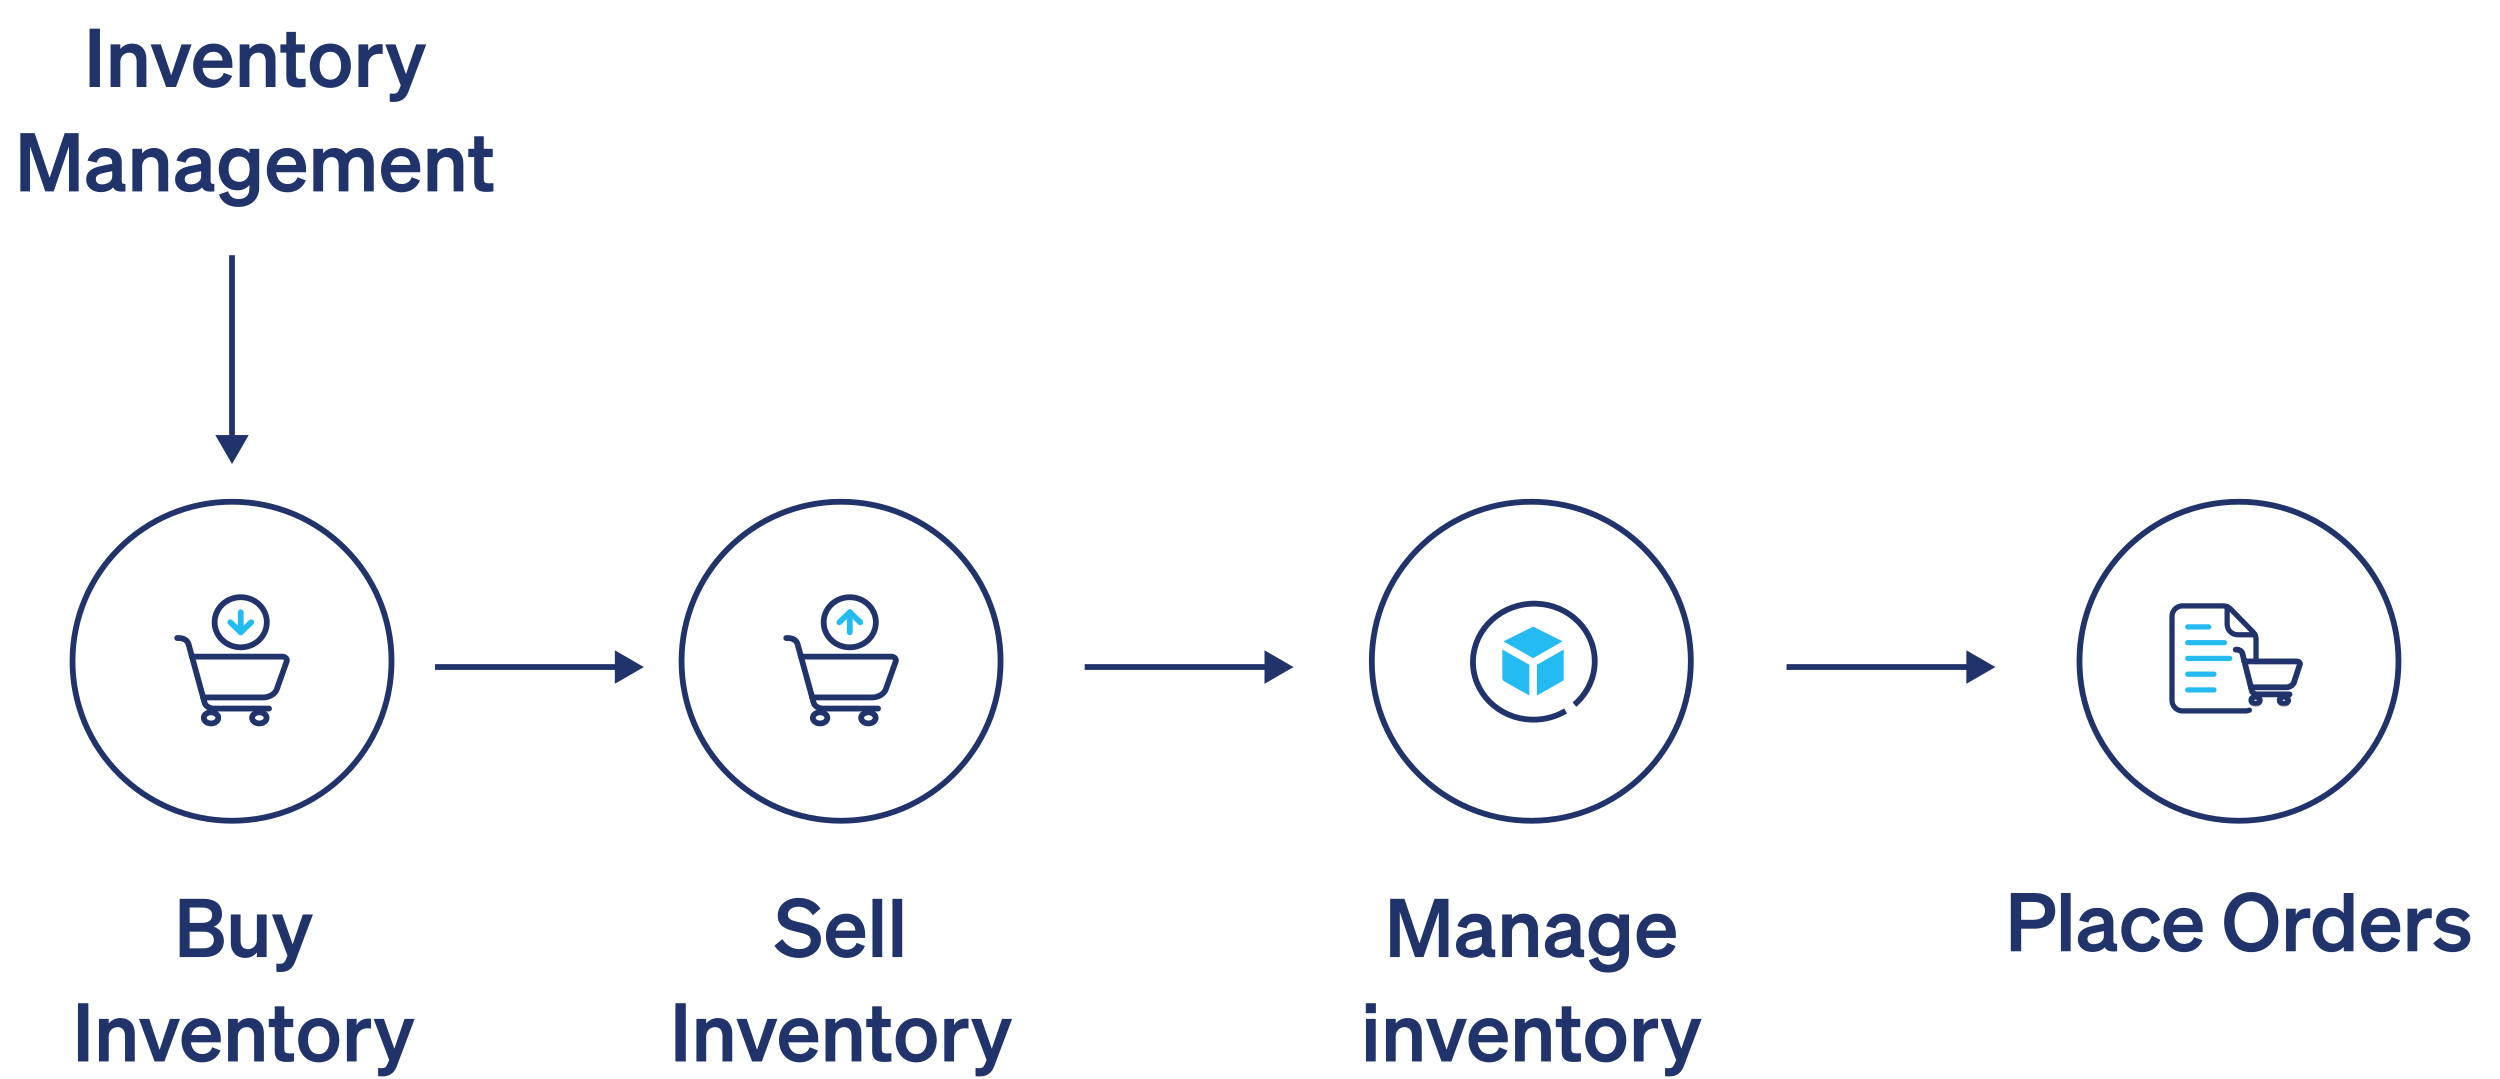 <svg width="431" height="186" viewBox="0 0 431 186" fill="none" xmlns="http://www.w3.org/2000/svg">
<path d="M17.233 4.948V15H15.441V4.948H17.233ZM19.063 15V7.65H20.743V8.434C21.163 7.944 21.821 7.51 22.773 7.51C24.313 7.51 25.237 8.574 25.237 10.156V15H23.557V10.646C23.557 9.736 23.193 9.078 22.269 9.078C21.513 9.078 20.743 9.638 20.743 10.688V15H19.063ZM30.343 15H28.649L25.961 7.65H27.725L29.517 12.984L31.295 7.65H33.031L30.343 15ZM36.868 15.154C34.768 15.154 33.298 13.6 33.298 11.332C33.298 9.176 34.754 7.51 36.798 7.51C38.926 7.51 40.06 9.12 40.06 11.136V11.696H34.908C35.034 12.956 35.79 13.726 36.868 13.726C37.694 13.726 38.352 13.306 38.576 12.55L40.018 13.096C39.5 14.384 38.338 15.154 36.868 15.154ZM36.784 8.924C35.916 8.924 35.244 9.442 34.992 10.436H38.366C38.352 9.624 37.848 8.924 36.784 8.924ZM41.321 15V7.65H43.001V8.434C43.42 7.944 44.078 7.51 45.031 7.51C46.571 7.51 47.495 8.574 47.495 10.156V15H45.815V10.646C45.815 9.736 45.45 9.078 44.526 9.078C43.77 9.078 43.001 9.638 43.001 10.688V15H41.321ZM49.363 13.152V9.078H48.341V7.65H49.363V5.494H51.015V7.65H52.555V9.078H51.015V12.886C51.015 13.544 51.393 13.614 51.995 13.614C52.275 13.614 52.429 13.6 52.681 13.572V14.986C52.373 15.042 51.953 15.084 51.519 15.084C50.119 15.084 49.363 14.65 49.363 13.152ZM60.493 11.332C60.493 13.614 59.023 15.154 56.951 15.154C54.879 15.154 53.409 13.614 53.409 11.332C53.409 9.05 54.879 7.51 56.951 7.51C59.023 7.51 60.493 9.05 60.493 11.332ZM55.103 11.332C55.103 12.83 55.817 13.74 56.951 13.74C58.085 13.74 58.799 12.83 58.799 11.332C58.799 9.834 58.085 8.924 56.951 8.924C55.817 8.924 55.103 9.834 55.103 11.332ZM65.973 7.636V9.316C65.763 9.288 65.595 9.274 65.357 9.274C64.293 9.274 63.481 9.96 63.481 11.136V15H61.801V7.65H63.481V8.742C63.803 8.056 64.559 7.608 65.497 7.608C65.693 7.608 65.847 7.622 65.973 7.636ZM70.462 15.686C70.042 16.806 69.398 17.576 67.872 17.576C67.522 17.576 67.424 17.562 67.186 17.534V16.12C67.41 16.148 67.536 16.162 67.746 16.162C68.306 16.162 68.572 16.008 68.81 15.42L69.09 14.734L66.416 7.65H68.18L69.986 12.802L71.75 7.65H73.486L70.462 15.686ZM9.26 33H7.804L5.172 25.23V33H3.506V22.948H5.97L8.56 30.648L11.15 22.948H13.558V33H11.892V25.23L9.26 33ZM17.331 33.126C15.931 33.126 14.853 32.272 14.853 30.956C14.853 29.556 15.903 28.94 17.317 28.646L19.347 28.226V28.1C19.347 27.4 18.983 26.966 18.087 26.966C17.289 26.966 16.869 27.33 16.673 28.044L15.091 27.68C15.455 26.462 16.533 25.51 18.157 25.51C19.921 25.51 20.985 26.35 20.985 28.044V31.208C20.985 31.628 21.167 31.754 21.629 31.698V33C20.411 33.14 19.767 32.902 19.515 32.3C19.053 32.818 18.283 33.126 17.331 33.126ZM19.347 30.41V29.514L17.765 29.85C17.051 30.004 16.519 30.228 16.519 30.886C16.519 31.46 16.939 31.782 17.583 31.782C18.479 31.782 19.347 31.306 19.347 30.41ZM22.822 33V25.65H24.502V26.434C24.922 25.944 25.58 25.51 26.532 25.51C28.072 25.51 28.996 26.574 28.996 28.156V33H27.316V28.646C27.316 27.736 26.952 27.078 26.028 27.078C25.272 27.078 24.502 27.638 24.502 28.688V33H22.822ZM32.657 33.126C31.257 33.126 30.179 32.272 30.179 30.956C30.179 29.556 31.229 28.94 32.643 28.646L34.673 28.226V28.1C34.673 27.4 34.309 26.966 33.413 26.966C32.615 26.966 32.195 27.33 31.999 28.044L30.417 27.68C30.781 26.462 31.859 25.51 33.483 25.51C35.247 25.51 36.311 26.35 36.311 28.044V31.208C36.311 31.628 36.493 31.754 36.955 31.698V33C35.737 33.14 35.093 32.902 34.841 32.3C34.379 32.818 33.609 33.126 32.657 33.126ZM34.673 30.41V29.514L33.091 29.85C32.377 30.004 31.845 30.228 31.845 30.886C31.845 31.46 32.265 31.782 32.909 31.782C33.805 31.782 34.673 31.306 34.673 30.41ZM44.687 32.258C44.687 34.428 43.203 35.674 41.103 35.674C39.409 35.674 38.219 34.96 37.757 33.532L39.325 32.972C39.549 33.798 40.179 34.316 41.103 34.316C42.237 34.316 43.007 33.756 43.007 32.412V31.894C42.615 32.412 41.873 32.818 40.935 32.818C38.919 32.818 37.715 31.18 37.715 29.164C37.715 27.148 38.919 25.51 40.935 25.51C41.859 25.51 42.615 25.916 43.007 26.434V25.65H44.687V32.258ZM43.035 29.094C43.035 27.75 42.307 26.98 41.257 26.98C40.095 26.98 39.409 27.792 39.409 29.164C39.409 30.522 40.095 31.348 41.257 31.348C42.307 31.348 43.035 30.578 43.035 29.262V29.094ZM49.569 33.154C47.469 33.154 45.999 31.6 45.999 29.332C45.999 27.176 47.455 25.51 49.499 25.51C51.627 25.51 52.761 27.12 52.761 29.136V29.696H47.609C47.735 30.956 48.491 31.726 49.569 31.726C50.395 31.726 51.053 31.306 51.277 30.55L52.719 31.096C52.201 32.384 51.039 33.154 49.569 33.154ZM49.485 26.924C48.617 26.924 47.945 27.442 47.693 28.436H51.067C51.053 27.624 50.549 26.924 49.485 26.924ZM55.702 28.688V33H54.022V25.65H55.702V26.434C56.108 25.944 56.738 25.51 57.718 25.51C58.6 25.51 59.258 25.902 59.664 26.532C60.112 26.056 60.812 25.51 61.946 25.51C63.458 25.51 64.438 26.574 64.438 28.156V33H62.758V28.646C62.758 27.736 62.422 27.078 61.526 27.078C60.812 27.078 60.07 27.638 60.07 28.688V33H58.39V28.646C58.39 27.736 58.054 27.078 57.158 27.078C56.444 27.078 55.702 27.638 55.702 28.688ZM69.257 33.154C67.157 33.154 65.687 31.6 65.687 29.332C65.687 27.176 67.143 25.51 69.187 25.51C71.315 25.51 72.449 27.12 72.449 29.136V29.696H67.297C67.423 30.956 68.179 31.726 69.257 31.726C70.083 31.726 70.741 31.306 70.965 30.55L72.407 31.096C71.889 32.384 70.727 33.154 69.257 33.154ZM69.173 26.924C68.305 26.924 67.633 27.442 67.381 28.436H70.755C70.741 27.624 70.237 26.924 69.173 26.924ZM73.709 33V25.65H75.389V26.434C75.809 25.944 76.467 25.51 77.419 25.51C78.959 25.51 79.883 26.574 79.883 28.156V33H78.203V28.646C78.203 27.736 77.839 27.078 76.915 27.078C76.159 27.078 75.389 27.638 75.389 28.688V33H73.709ZM81.752 31.152V27.078H80.73V25.65H81.752V23.494H83.404V25.65H84.944V27.078H83.404V30.886C83.404 31.544 83.782 31.614 84.384 31.614C84.664 31.614 84.818 31.6 85.07 31.572V32.986C84.762 33.042 84.342 33.084 83.908 33.084C82.508 33.084 81.752 32.65 81.752 31.152Z" fill="#20336B"/>
<path d="M40 80L42.887 75H37.113L40 80ZM39.5 44V75.5H40.5V44H39.5Z" fill="#20336B"/>
<path d="M111 115L106 112.113V117.887L111 115ZM75 115.5H106.5V114.5H75V115.5Z" fill="#20336B"/>
<path d="M223 115L218 112.113V117.887L223 115ZM187 115.5H218.5V114.5H187V115.5Z" fill="#20336B"/>
<path d="M344 115L339 112.113V117.887L344 115ZM308 115.5H339.5V114.5H308V115.5Z" fill="#20336B"/>
<path d="M264 141.5C279.188 141.5 291.5 129.188 291.5 114C291.5 98.812 279.188 86.5 264 86.5C248.812 86.5 236.5 98.812 236.5 114C236.5 129.188 248.812 141.5 264 141.5Z" stroke="#20336B"/>
<mask id="mask0_2010_6894" style="mask-type:luminance" maskUnits="userSpaceOnUse" x="252" y="101" width="24" height="25">
<path d="M276 101.998H252V125.998H276V101.998Z" fill="white"/>
</mask>
<g mask="url(#mask0_2010_6894)">
<mask id="mask1_2010_6894" style="mask-type:luminance" maskUnits="userSpaceOnUse" x="252" y="101" width="24" height="25">
<path d="M276 101.998H252V125.998H276V101.998Z" fill="white"/>
</mask>
<g mask="url(#mask1_2010_6894)">
<path d="M259 111.975V116.9C259 117.136 259.127 117.354 259.332 117.472L263.65 119.914V114.606L259 111.975Z" fill="#24BAF2"/>
<path d="M264.969 114.606V119.914L269.574 117.282V111.975L264.969 114.606Z" fill="#24BAF2"/>
<path d="M264.309 108.027L259.188 110.566L264.309 113.468L269.386 110.566L264.309 108.027Z" fill="#24BAF2"/>
<path d="M271.437 121.477C271.571 121.362 271.702 121.243 271.829 121.122C273.911 119.138 275.12 116.344 274.91 113.337C274.525 107.828 269.523 103.689 263.738 104.094C257.953 104.498 253.576 109.292 253.961 114.802C254.346 120.311 259.348 124.45 265.133 124.045C266.804 123.928 268.358 123.445 269.713 122.684C269.78 122.647 269.846 122.609 269.912 122.57" stroke="#20336B"/>
</g>
</g>
<path d="M245.413 165H243.957L241.325 157.23V165H239.659V154.948H242.123L244.713 162.648L247.303 154.948H249.711V165H248.045V157.23L245.413 165ZM253.484 165.126C252.084 165.126 251.006 164.272 251.006 162.956C251.006 161.556 252.056 160.94 253.47 160.646L255.5 160.226V160.1C255.5 159.4 255.136 158.966 254.24 158.966C253.442 158.966 253.022 159.33 252.826 160.044L251.244 159.68C251.608 158.462 252.686 157.51 254.31 157.51C256.074 157.51 257.138 158.35 257.138 160.044V163.208C257.138 163.628 257.32 163.754 257.782 163.698V165C256.564 165.14 255.92 164.902 255.668 164.3C255.206 164.818 254.436 165.126 253.484 165.126ZM255.5 162.41V161.514L253.918 161.85C253.204 162.004 252.672 162.228 252.672 162.886C252.672 163.46 253.092 163.782 253.736 163.782C254.632 163.782 255.5 163.306 255.5 162.41ZM258.976 165V157.65H260.656V158.434C261.076 157.944 261.734 157.51 262.686 157.51C264.226 157.51 265.15 158.574 265.15 160.156V165H263.47V160.646C263.47 159.736 263.106 159.078 262.182 159.078C261.426 159.078 260.656 159.638 260.656 160.688V165H258.976ZM268.81 165.126C267.41 165.126 266.332 164.272 266.332 162.956C266.332 161.556 267.382 160.94 268.796 160.646L270.826 160.226V160.1C270.826 159.4 270.462 158.966 269.566 158.966C268.768 158.966 268.348 159.33 268.152 160.044L266.57 159.68C266.934 158.462 268.012 157.51 269.636 157.51C271.4 157.51 272.464 158.35 272.464 160.044V163.208C272.464 163.628 272.646 163.754 273.108 163.698V165C271.89 165.14 271.246 164.902 270.994 164.3C270.532 164.818 269.762 165.126 268.81 165.126ZM270.826 162.41V161.514L269.244 161.85C268.53 162.004 267.998 162.228 267.998 162.886C267.998 163.46 268.418 163.782 269.062 163.782C269.958 163.782 270.826 163.306 270.826 162.41ZM280.84 164.258C280.84 166.428 279.356 167.674 277.256 167.674C275.562 167.674 274.372 166.96 273.91 165.532L275.478 164.972C275.702 165.798 276.332 166.316 277.256 166.316C278.39 166.316 279.16 165.756 279.16 164.412V163.894C278.768 164.412 278.026 164.818 277.088 164.818C275.072 164.818 273.868 163.18 273.868 161.164C273.868 159.148 275.072 157.51 277.088 157.51C278.012 157.51 278.768 157.916 279.16 158.434V157.65H280.84V164.258ZM279.188 161.094C279.188 159.75 278.46 158.98 277.41 158.98C276.248 158.98 275.562 159.792 275.562 161.164C275.562 162.522 276.248 163.348 277.41 163.348C278.46 163.348 279.188 162.578 279.188 161.262V161.094ZM285.722 165.154C283.622 165.154 282.152 163.6 282.152 161.332C282.152 159.176 283.608 157.51 285.652 157.51C287.78 157.51 288.914 159.12 288.914 161.136V161.696H283.762C283.888 162.956 284.644 163.726 285.722 163.726C286.548 163.726 287.206 163.306 287.43 162.55L288.872 163.096C288.354 164.384 287.192 165.154 285.722 165.154ZM285.638 158.924C284.77 158.924 284.098 159.442 283.846 160.436H287.22C287.206 159.624 286.702 158.924 285.638 158.924ZM235.466 174.67V172.948H237.202V174.67H235.466ZM237.174 175.65V183H235.494V175.65H237.174ZM238.94 183V175.65H240.62V176.434C241.04 175.944 241.698 175.51 242.65 175.51C244.19 175.51 245.114 176.574 245.114 178.156V183H243.434V178.646C243.434 177.736 243.07 177.078 242.146 177.078C241.39 177.078 240.62 177.638 240.62 178.688V183H238.94ZM250.22 183H248.526L245.838 175.65H247.602L249.394 180.984L251.172 175.65H252.908L250.22 183ZM256.745 183.154C254.645 183.154 253.175 181.6 253.175 179.332C253.175 177.176 254.631 175.51 256.675 175.51C258.803 175.51 259.937 177.12 259.937 179.136V179.696H254.785C254.911 180.956 255.667 181.726 256.745 181.726C257.571 181.726 258.229 181.306 258.453 180.55L259.895 181.096C259.377 182.384 258.215 183.154 256.745 183.154ZM256.661 176.924C255.793 176.924 255.121 177.442 254.869 178.436H258.243C258.229 177.624 257.725 176.924 256.661 176.924ZM261.197 183V175.65H262.877V176.434C263.297 175.944 263.955 175.51 264.907 175.51C266.447 175.51 267.371 176.574 267.371 178.156V183H265.691V178.646C265.691 177.736 265.327 177.078 264.403 177.078C263.647 177.078 262.877 177.638 262.877 178.688V183H261.197ZM269.24 181.152V177.078H268.218V175.65H269.24V173.494H270.892V175.65H272.432V177.078H270.892V180.886C270.892 181.544 271.27 181.614 271.872 181.614C272.152 181.614 272.306 181.6 272.558 181.572V182.986C272.25 183.042 271.83 183.084 271.396 183.084C269.996 183.084 269.24 182.65 269.24 181.152ZM280.37 179.332C280.37 181.614 278.9 183.154 276.828 183.154C274.756 183.154 273.286 181.614 273.286 179.332C273.286 177.05 274.756 175.51 276.828 175.51C278.9 175.51 280.37 177.05 280.37 179.332ZM274.98 179.332C274.98 180.83 275.694 181.74 276.828 181.74C277.962 181.74 278.676 180.83 278.676 179.332C278.676 177.834 277.962 176.924 276.828 176.924C275.694 176.924 274.98 177.834 274.98 179.332ZM285.85 175.636V177.316C285.64 177.288 285.472 177.274 285.234 177.274C284.17 177.274 283.358 177.96 283.358 179.136V183H281.678V175.65H283.358V176.742C283.68 176.056 284.436 175.608 285.374 175.608C285.57 175.608 285.724 175.622 285.85 175.636ZM290.339 183.686C289.919 184.806 289.275 185.576 287.749 185.576C287.399 185.576 287.301 185.562 287.063 185.534V184.12C287.287 184.148 287.413 184.162 287.623 184.162C288.183 184.162 288.449 184.008 288.687 183.42L288.967 182.734L286.293 175.65H288.057L289.863 180.802L291.627 175.65H293.363L290.339 183.686Z" fill="#20336B"/>
<path d="M30.975 165V154.948H34.965C37.121 154.948 38.269 155.886 38.269 157.594C38.269 158.84 37.541 159.484 36.841 159.764C37.891 160.1 38.591 160.968 38.591 162.2C38.591 163.964 37.289 165 35.217 165H30.975ZM32.697 159.106H34.797C35.945 159.106 36.575 158.658 36.575 157.776C36.575 156.894 35.945 156.46 34.797 156.46H32.697V159.106ZM32.697 160.618V163.488H35.119C36.253 163.488 36.869 162.9 36.869 162.046C36.869 161.206 36.253 160.618 35.119 160.618H32.697ZM45.965 157.65V165H44.285V164.216C43.865 164.706 43.235 165.154 42.283 165.154C40.743 165.154 39.791 164.104 39.791 162.522V157.65H41.471V162.158C41.471 163.054 41.863 163.628 42.773 163.628C43.529 163.628 44.285 163.068 44.285 162.018V157.65H45.965ZM50.928 165.686C50.508 166.806 49.864 167.576 48.337 167.576C47.987 167.576 47.889 167.562 47.651 167.534V166.12C47.876 166.148 48.002 166.162 48.212 166.162C48.772 166.162 49.038 166.008 49.276 165.42L49.556 164.734L46.882 157.65H48.645L50.452 162.802L52.215 157.65H53.952L50.928 165.686ZM15.233 172.948V183H13.441V172.948H15.233ZM17.063 183V175.65H18.743V176.434C19.163 175.944 19.821 175.51 20.773 175.51C22.313 175.51 23.237 176.574 23.237 178.156V183H21.557V178.646C21.557 177.736 21.193 177.078 20.269 177.078C19.513 177.078 18.743 177.638 18.743 178.688V183H17.063ZM28.343 183H26.649L23.961 175.65H25.725L27.517 180.984L29.295 175.65H31.031L28.343 183ZM34.868 183.154C32.768 183.154 31.298 181.6 31.298 179.332C31.298 177.176 32.754 175.51 34.798 175.51C36.926 175.51 38.06 177.12 38.06 179.136V179.696H32.908C33.034 180.956 33.79 181.726 34.868 181.726C35.694 181.726 36.352 181.306 36.576 180.55L38.018 181.096C37.5 182.384 36.338 183.154 34.868 183.154ZM34.784 176.924C33.916 176.924 33.244 177.442 32.992 178.436H36.366C36.352 177.624 35.848 176.924 34.784 176.924ZM39.321 183V175.65H41.001V176.434C41.42 175.944 42.078 175.51 43.031 175.51C44.571 175.51 45.495 176.574 45.495 178.156V183H43.815V178.646C43.815 177.736 43.45 177.078 42.526 177.078C41.77 177.078 41.001 177.638 41.001 178.688V183H39.321ZM47.363 181.152V177.078H46.341V175.65H47.363V173.494H49.015V175.65H50.555V177.078H49.015V180.886C49.015 181.544 49.393 181.614 49.995 181.614C50.275 181.614 50.429 181.6 50.681 181.572V182.986C50.373 183.042 49.953 183.084 49.519 183.084C48.119 183.084 47.363 182.65 47.363 181.152ZM58.493 179.332C58.493 181.614 57.023 183.154 54.951 183.154C52.879 183.154 51.409 181.614 51.409 179.332C51.409 177.05 52.879 175.51 54.951 175.51C57.023 175.51 58.493 177.05 58.493 179.332ZM53.103 179.332C53.103 180.83 53.817 181.74 54.951 181.74C56.085 181.74 56.799 180.83 56.799 179.332C56.799 177.834 56.085 176.924 54.951 176.924C53.817 176.924 53.103 177.834 53.103 179.332ZM63.973 175.636V177.316C63.763 177.288 63.595 177.274 63.357 177.274C62.293 177.274 61.481 177.96 61.481 179.136V183H59.801V175.65H61.481V176.742C61.803 176.056 62.559 175.608 63.497 175.608C63.693 175.608 63.847 175.622 63.973 175.636ZM68.462 183.686C68.042 184.806 67.398 185.576 65.872 185.576C65.522 185.576 65.424 185.562 65.186 185.534V184.12C65.41 184.148 65.536 184.162 65.746 184.162C66.306 184.162 66.572 184.008 66.81 183.42L67.09 182.734L64.416 175.65H66.18L67.986 180.802L69.75 175.65H71.486L68.462 183.686Z" fill="#20336B"/>
<path d="M145 141.5C160.188 141.5 172.5 129.188 172.5 114C172.5 98.812 160.188 86.5 145 86.5C129.812 86.5 117.5 98.812 117.5 114C117.5 129.188 129.812 141.5 145 141.5Z" stroke="#20336B"/>
<mask id="mask2_2010_6894" style="mask-type:luminance" maskUnits="userSpaceOnUse" x="133" y="102" width="24" height="24">
<path d="M157 102H133V126H157V102Z" fill="white"/>
</mask>
<g mask="url(#mask2_2010_6894)">
<mask id="mask3_2010_6894" style="mask-type:luminance" maskUnits="userSpaceOnUse" x="133" y="102" width="24" height="24">
<path d="M157 102H133V126H157V102Z" fill="white"/>
</mask>
<g mask="url(#mask3_2010_6894)">
<path d="M138.094 113.199H153.625C153.885 113.199 154.13 113.292 154.288 113.451C154.445 113.609 154.498 113.815 154.43 114.008L152.719 118.824C152.422 119.659 151.434 120.239 150.307 120.239H140.024" stroke="#20336B" stroke-linecap="round" stroke-linejoin="round"/>
<path d="M135.547 110H135.862C136.65 110 137.33 110.424 137.493 111.016L140.269 121.144C140.431 121.736 141.111 122.16 141.899 122.16H151.38" stroke="#20336B" stroke-linecap="round" stroke-linejoin="round"/>
<path fill-rule="evenodd" clip-rule="evenodd" d="M141.383 124.721C142.073 124.721 142.633 124.291 142.633 123.761C142.633 123.231 142.073 122.801 141.383 122.801C140.692 122.801 140.133 123.231 140.133 123.761C140.133 124.291 140.692 124.721 141.383 124.721Z" stroke="#20336B" stroke-linecap="round" stroke-linejoin="round"/>
<path fill-rule="evenodd" clip-rule="evenodd" d="M149.711 124.721C150.401 124.721 150.961 124.291 150.961 123.761C150.961 123.231 150.401 122.801 149.711 122.801C149.021 122.801 148.461 123.231 148.461 123.761C148.461 124.291 149.021 124.721 149.711 124.721Z" stroke="#20336B" stroke-linecap="round" stroke-linejoin="round"/>
<path fill-rule="evenodd" clip-rule="evenodd" d="M146.5 111.601C148.985 111.601 151 109.667 151 107.281C151 104.895 148.985 102.961 146.5 102.961C144.015 102.961 142 104.895 142 107.281C142 109.667 144.015 111.601 146.5 111.601Z" stroke="#20336B" stroke-linecap="round" stroke-linejoin="round"/>
<path d="M146.5 105.553V109.009" stroke="#24BAF2" stroke-linecap="round" stroke-linejoin="round"/>
<path d="M144.703 107.281L146.503 105.553L148.303 107.281" stroke="#24BAF2" stroke-linecap="round" stroke-linejoin="round"/>
</g>
</g>
<path d="M133.507 163.04L134.879 161.906C135.579 162.998 136.629 163.628 137.777 163.628C138.911 163.628 139.765 163.11 139.765 162.144C139.765 161.122 138.715 160.982 137.217 160.618C135.705 160.254 134.081 159.806 134.081 157.846C134.081 155.984 135.677 154.794 137.707 154.794C139.429 154.794 140.773 155.606 141.445 156.656L140.129 157.79C139.569 156.922 138.827 156.32 137.651 156.32C136.573 156.32 135.831 156.866 135.831 157.664C135.831 158.546 136.601 158.728 137.959 159.036C139.583 159.4 141.529 159.778 141.529 161.962C141.529 163.936 139.793 165.154 137.721 165.154C135.999 165.154 134.291 164.328 133.507 163.04ZM145.962 165.154C143.862 165.154 142.392 163.6 142.392 161.332C142.392 159.176 143.848 157.51 145.892 157.51C148.02 157.51 149.154 159.12 149.154 161.136V161.696H144.002C144.128 162.956 144.884 163.726 145.962 163.726C146.788 163.726 147.446 163.306 147.67 162.55L149.112 163.096C148.594 164.384 147.432 165.154 145.962 165.154ZM145.878 158.924C145.01 158.924 144.338 159.442 144.086 160.436H147.46C147.446 159.624 146.942 158.924 145.878 158.924ZM152.094 154.948V165H150.414V154.948H152.094ZM155.54 154.948V165H153.86V154.948H155.54ZM118.233 172.948V183H116.441V172.948H118.233ZM120.063 183V175.65H121.743V176.434C122.163 175.944 122.821 175.51 123.773 175.51C125.313 175.51 126.237 176.574 126.237 178.156V183H124.557V178.646C124.557 177.736 124.193 177.078 123.269 177.078C122.513 177.078 121.743 177.638 121.743 178.688V183H120.063ZM131.343 183H129.649L126.961 175.65H128.725L130.517 180.984L132.295 175.65H134.031L131.343 183ZM137.868 183.154C135.768 183.154 134.298 181.6 134.298 179.332C134.298 177.176 135.754 175.51 137.798 175.51C139.926 175.51 141.06 177.12 141.06 179.136V179.696H135.908C136.034 180.956 136.79 181.726 137.868 181.726C138.694 181.726 139.352 181.306 139.576 180.55L141.018 181.096C140.5 182.384 139.338 183.154 137.868 183.154ZM137.784 176.924C136.916 176.924 136.244 177.442 135.992 178.436H139.366C139.352 177.624 138.848 176.924 137.784 176.924ZM142.32 183V175.65H144V176.434C144.42 175.944 145.078 175.51 146.03 175.51C147.57 175.51 148.494 176.574 148.494 178.156V183H146.814V178.646C146.814 177.736 146.45 177.078 145.526 177.078C144.77 177.078 144 177.638 144 178.688V183H142.32ZM150.363 181.152V177.078H149.341V175.65H150.363V173.494H152.015V175.65H153.555V177.078H152.015V180.886C152.015 181.544 152.393 181.614 152.995 181.614C153.275 181.614 153.429 181.6 153.681 181.572V182.986C153.373 183.042 152.953 183.084 152.519 183.084C151.119 183.084 150.363 182.65 150.363 181.152ZM161.493 179.332C161.493 181.614 160.023 183.154 157.951 183.154C155.879 183.154 154.409 181.614 154.409 179.332C154.409 177.05 155.879 175.51 157.951 175.51C160.023 175.51 161.493 177.05 161.493 179.332ZM156.103 179.332C156.103 180.83 156.817 181.74 157.951 181.74C159.085 181.74 159.799 180.83 159.799 179.332C159.799 177.834 159.085 176.924 157.951 176.924C156.817 176.924 156.103 177.834 156.103 179.332ZM166.973 175.636V177.316C166.763 177.288 166.595 177.274 166.357 177.274C165.293 177.274 164.481 177.96 164.481 179.136V183H162.801V175.65H164.481V176.742C164.803 176.056 165.559 175.608 166.497 175.608C166.693 175.608 166.847 175.622 166.973 175.636ZM171.462 183.686C171.042 184.806 170.398 185.576 168.872 185.576C168.522 185.576 168.424 185.562 168.186 185.534V184.12C168.41 184.148 168.536 184.162 168.746 184.162C169.306 184.162 169.572 184.008 169.81 183.42L170.09 182.734L167.416 175.65H169.18L170.986 180.802L172.75 175.65H174.486L171.462 183.686Z" fill="#20336B"/>
<path d="M386 141.5C401.188 141.5 413.5 129.188 413.5 114C413.5 98.812 401.188 86.5 386 86.5C370.812 86.5 358.5 98.812 358.5 114C358.5 129.188 370.812 141.5 386 141.5Z" stroke="#20336B"/>
<mask id="mask4_2010_6894" style="mask-type:luminance" maskUnits="userSpaceOnUse" x="383" y="106" width="15" height="17">
<path d="M398 106.93H383.953V122.147H398V106.93Z" fill="white"/>
</mask>
<g mask="url(#mask4_2010_6894)">
<mask id="mask5_2010_6894" style="mask-type:luminance" maskUnits="userSpaceOnUse" x="383" y="106" width="15" height="17">
<path d="M398 106.93H383.953V122.147H398V106.93Z" fill="white"/>
</mask>
<g mask="url(#mask5_2010_6894)">
<path d="M386.938 114.031H396.028C396.18 114.031 396.323 114.09 396.415 114.191C396.508 114.291 396.538 114.422 396.498 114.544L395.497 117.598C395.324 118.127 394.745 118.495 394.086 118.495H388.067" stroke="#20336B" stroke-linecap="round" stroke-linejoin="round"/>
<path d="M385.445 112.002H385.63C386.091 112.002 386.489 112.271 386.584 112.646L388.209 119.067C388.304 119.443 388.702 119.712 389.163 119.712H394.712" stroke="#20336B" stroke-linecap="round" stroke-linejoin="round"/>
<path fill-rule="evenodd" clip-rule="evenodd" d="M388.857 121.335C389.261 121.335 389.588 121.062 389.588 120.726C389.588 120.39 389.261 120.117 388.857 120.117C388.453 120.117 388.125 120.39 388.125 120.726C388.125 121.062 388.453 121.335 388.857 121.335Z" stroke="#20336B" stroke-linecap="round" stroke-linejoin="round"/>
<path fill-rule="evenodd" clip-rule="evenodd" d="M393.739 121.335C394.143 121.335 394.471 121.062 394.471 120.726C394.471 120.39 394.143 120.117 393.739 120.117C393.335 120.117 393.008 120.39 393.008 120.726C393.008 121.062 393.335 121.335 393.739 121.335Z" stroke="#20336B" stroke-linecap="round" stroke-linejoin="round"/>
</g>
</g>
<path d="M387.13 123.016H376.264C375.664 123.015 375.088 122.776 374.664 122.352C374.239 121.927 374.001 121.352 374 120.752V106.264C374.001 105.664 374.239 105.088 374.664 104.664C375.088 104.239 375.664 104.001 376.264 104H383.263C383.565 104 383.863 104.06 384.141 104.177C384.419 104.294 384.671 104.464 384.883 104.679L388.749 108.636C389.163 109.059 389.395 109.628 389.394 110.221V113.594C389.394 113.714 389.346 113.829 389.261 113.914C389.176 113.999 389.061 114.047 388.941 114.047C388.821 114.047 388.706 113.999 388.621 113.914C388.536 113.829 388.488 113.714 388.488 113.594V110.221C388.488 109.865 388.349 109.524 388.101 109.27L384.235 105.313C384.108 105.184 383.957 105.081 383.79 105.012C383.623 104.942 383.444 104.906 383.263 104.906H376.264C375.904 104.906 375.558 105.049 375.303 105.303C375.049 105.558 374.906 105.904 374.906 106.264V120.752C374.906 121.112 375.049 121.458 375.303 121.712C375.558 121.967 375.904 122.11 376.264 122.11H387.13C387.301 122.111 387.47 122.078 387.628 122.013C387.739 121.967 387.864 121.967 387.975 122.014C388.085 122.06 388.173 122.148 388.219 122.259C388.265 122.37 388.264 122.495 388.218 122.606C388.172 122.717 388.084 122.805 387.972 122.85C387.705 122.96 387.419 123.016 387.13 123.016Z" fill="#20336B"/>
<path d="M388.755 109.884H385.772C385.171 109.883 384.596 109.645 384.172 109.22C383.747 108.796 383.509 108.221 383.508 107.62V104.591C383.508 104.471 383.556 104.356 383.64 104.271C383.725 104.186 383.84 104.139 383.961 104.139C384.081 104.139 384.196 104.186 384.281 104.271C384.366 104.356 384.413 104.471 384.413 104.591V107.62C384.413 107.981 384.556 108.326 384.811 108.581C385.066 108.836 385.411 108.979 385.772 108.979H388.755C388.875 108.979 388.99 109.026 389.075 109.111C389.16 109.196 389.208 109.311 389.208 109.431C389.208 109.551 389.16 109.667 389.075 109.752C388.99 109.836 388.875 109.884 388.755 109.884Z" fill="#20336B"/>
<path d="M380.786 108.531H377.164C377.044 108.531 376.928 108.483 376.844 108.398C376.759 108.313 376.711 108.198 376.711 108.078C376.711 107.958 376.759 107.843 376.844 107.758C376.928 107.673 377.044 107.625 377.164 107.625H380.786C380.906 107.625 381.021 107.673 381.106 107.758C381.191 107.843 381.238 107.958 381.238 108.078C381.238 108.198 381.191 108.313 381.106 108.398C381.021 108.483 380.906 108.531 380.786 108.531ZM383.502 111.247H377.164C377.044 111.247 376.928 111.199 376.844 111.114C376.759 111.03 376.711 110.914 376.711 110.794C376.711 110.674 376.759 110.559 376.844 110.474C376.928 110.389 377.044 110.342 377.164 110.342H383.502C383.622 110.342 383.738 110.389 383.822 110.474C383.907 110.559 383.955 110.674 383.955 110.794C383.955 110.914 383.907 111.03 383.822 111.114C383.738 111.199 383.622 111.247 383.502 111.247ZM384.408 113.964H377.164C377.044 113.964 376.928 113.916 376.844 113.831C376.759 113.746 376.711 113.631 376.711 113.511C376.711 113.391 376.759 113.276 376.844 113.191C376.928 113.106 377.044 113.058 377.164 113.058H384.408C384.528 113.058 384.643 113.106 384.728 113.191C384.813 113.276 384.861 113.391 384.861 113.511C384.861 113.631 384.813 113.746 384.728 113.831C384.643 113.916 384.528 113.964 384.408 113.964ZM381.691 116.68H377.164C377.044 116.68 376.928 116.632 376.844 116.547C376.759 116.463 376.711 116.347 376.711 116.227C376.711 116.107 376.759 115.992 376.844 115.907C376.928 115.822 377.044 115.775 377.164 115.775H381.691C381.811 115.775 381.926 115.822 382.011 115.907C382.096 115.992 382.144 116.107 382.144 116.227C382.144 116.347 382.096 116.463 382.011 116.547C381.926 116.632 381.811 116.68 381.691 116.68ZM381.691 119.397H377.164C377.044 119.397 376.928 119.349 376.844 119.264C376.759 119.179 376.711 119.064 376.711 118.944C376.711 118.824 376.759 118.709 376.844 118.624C376.928 118.539 377.044 118.491 377.164 118.491H381.691C381.811 118.491 381.926 118.539 382.011 118.624C382.096 118.709 382.144 118.824 382.144 118.944C382.144 119.064 382.096 119.179 382.011 119.264C381.926 119.349 381.811 119.397 381.691 119.397Z" fill="#24BAF2"/>
<path d="M348.453 160.108V164H346.661V153.948H350.679C352.919 153.948 354.319 154.998 354.319 157.028C354.319 159.03 352.919 160.108 350.679 160.108H348.453ZM348.453 158.568H350.581C351.869 158.568 352.555 158.008 352.555 157.028C352.555 156.034 351.869 155.488 350.581 155.488H348.453V158.568ZM356.98 153.948V164H355.3V153.948H356.98ZM360.691 164.126C359.291 164.126 358.213 163.272 358.213 161.956C358.213 160.556 359.263 159.94 360.677 159.646L362.707 159.226V159.1C362.707 158.4 362.343 157.966 361.447 157.966C360.649 157.966 360.229 158.33 360.033 159.044L358.451 158.68C358.815 157.462 359.893 156.51 361.517 156.51C363.281 156.51 364.345 157.35 364.345 159.044V162.208C364.345 162.628 364.527 162.754 364.989 162.698V164C363.771 164.14 363.127 163.902 362.875 163.3C362.413 163.818 361.643 164.126 360.691 164.126ZM362.707 161.41V160.514L361.125 160.85C360.411 161.004 359.879 161.228 359.879 161.886C359.879 162.46 360.299 162.782 360.943 162.782C361.839 162.782 362.707 162.306 362.707 161.41ZM367.401 160.332C367.401 161.83 368.185 162.698 369.333 162.698C370.229 162.698 370.775 162.11 370.985 161.298L372.427 162.026C372.049 163.216 370.929 164.154 369.333 164.154C367.233 164.154 365.721 162.6 365.721 160.332C365.721 158.064 367.233 156.51 369.333 156.51C370.915 156.51 372.007 157.406 372.399 158.582L370.985 159.352C370.775 158.554 370.229 157.952 369.333 157.952C368.185 157.952 367.401 158.834 367.401 160.332ZM376.551 164.154C374.451 164.154 372.981 162.6 372.981 160.332C372.981 158.176 374.437 156.51 376.481 156.51C378.609 156.51 379.743 158.12 379.743 160.136V160.696H374.591C374.717 161.956 375.473 162.726 376.551 162.726C377.377 162.726 378.035 162.306 378.259 161.55L379.701 162.096C379.183 163.384 378.021 164.154 376.551 164.154ZM376.467 157.924C375.599 157.924 374.927 158.442 374.675 159.436H378.049C378.035 158.624 377.531 157.924 376.467 157.924ZM383.44 158.974C383.44 155.922 385.4 153.794 388.116 153.794C390.832 153.794 392.792 155.922 392.792 158.974C392.792 162.026 390.832 164.154 388.116 164.154C385.4 164.154 383.44 162.026 383.44 158.974ZM391 158.974C391 156.79 389.81 155.376 388.116 155.376C386.422 155.376 385.232 156.79 385.232 158.974C385.232 161.158 386.422 162.572 388.116 162.572C389.81 162.572 391 161.158 391 158.974ZM398.286 156.636V158.316C398.076 158.288 397.908 158.274 397.67 158.274C396.606 158.274 395.794 158.96 395.794 160.136V164H394.114V156.65H395.794V157.742C396.116 157.056 396.872 156.608 397.81 156.608C398.006 156.608 398.16 156.622 398.286 156.636ZM401.945 164.154C399.887 164.154 398.711 162.418 398.711 160.332C398.711 158.246 399.887 156.51 401.945 156.51C402.897 156.51 403.597 156.888 404.059 157.434V153.948H405.739V164H404.059V163.23C403.597 163.776 402.897 164.154 401.945 164.154ZM404.101 160.122C404.101 158.736 403.317 157.98 402.281 157.98C401.063 157.98 400.405 158.932 400.405 160.332C400.405 161.732 401.063 162.684 402.281 162.684C403.317 162.684 404.101 161.914 404.101 160.556V160.122ZM410.607 164.154C408.507 164.154 407.037 162.6 407.037 160.332C407.037 158.176 408.493 156.51 410.537 156.51C412.665 156.51 413.799 158.12 413.799 160.136V160.696H408.647C408.773 161.956 409.529 162.726 410.607 162.726C411.433 162.726 412.091 162.306 412.315 161.55L413.757 162.096C413.239 163.384 412.077 164.154 410.607 164.154ZM410.523 157.924C409.655 157.924 408.983 158.442 408.731 159.436H412.105C412.091 158.624 411.587 157.924 410.523 157.924ZM419.232 156.636V158.316C419.022 158.288 418.854 158.274 418.616 158.274C417.552 158.274 416.74 158.96 416.74 160.136V164H415.06V156.65H416.74V157.742C417.062 157.056 417.818 156.608 418.756 156.608C418.952 156.608 419.106 156.622 419.232 156.636ZM419.485 162.6L420.745 161.592C421.179 162.306 422.019 162.782 422.873 162.782C423.587 162.782 424.245 162.53 424.245 161.872C424.245 161.242 423.629 161.172 422.467 160.934C421.305 160.696 419.975 160.402 419.975 158.834C419.975 157.49 421.151 156.51 422.845 156.51C424.133 156.51 425.281 157.084 425.813 157.896L424.679 158.918C424.259 158.26 423.559 157.882 422.747 157.882C422.061 157.882 421.613 158.19 421.613 158.68C421.613 159.212 422.145 159.31 423.069 159.506C424.315 159.772 425.883 160.038 425.883 161.718C425.883 163.202 424.525 164.154 422.859 164.154C421.501 164.154 420.143 163.608 419.485 162.6Z" fill="#20336B"/>
<path d="M40 141.5C55.188 141.5 67.5 129.188 67.5 114C67.5 98.812 55.188 86.5 40 86.5C24.812 86.5 12.5 98.812 12.5 114C12.5 129.188 24.812 141.5 40 141.5Z" stroke="#20336B"/>
<mask id="mask6_2010_6894" style="mask-type:luminance" maskUnits="userSpaceOnUse" x="28" y="100" width="24" height="26">
<path d="M52 100.998H28V125.998H52V100.998Z" fill="white"/>
</mask>
<g mask="url(#mask6_2010_6894)">
<mask id="mask7_2010_6894" style="mask-type:luminance" maskUnits="userSpaceOnUse" x="28" y="101" width="24" height="25">
<path d="M52 101.998H28V126H52V101.998Z" fill="white"/>
</mask>
<g mask="url(#mask7_2010_6894)">
<path d="M33.094 113.199H48.625C48.885 113.199 49.13 113.292 49.288 113.451C49.446 113.609 49.498 113.815 49.43 114.008L47.719 118.825C47.422 119.66 46.434 120.24 45.307 120.24H35.024" stroke="#20336B" stroke-linecap="round" stroke-linejoin="round"/>
<path d="M30.547 109.998H30.862C31.65 109.998 32.33 110.422 32.493 111.014L35.269 121.143C35.431 121.735 36.111 122.159 36.899 122.159H46.38" stroke="#20336B" stroke-linecap="round" stroke-linejoin="round"/>
<path fill-rule="evenodd" clip-rule="evenodd" d="M36.383 124.719C37.073 124.719 37.633 124.289 37.633 123.759C37.633 123.229 37.073 122.799 36.383 122.799C35.693 122.799 35.133 123.229 35.133 123.759C35.133 124.289 35.693 124.719 36.383 124.719Z" stroke="#20336B" stroke-linecap="round" stroke-linejoin="round"/>
<path fill-rule="evenodd" clip-rule="evenodd" d="M44.711 124.719C45.401 124.719 45.961 124.289 45.961 123.759C45.961 123.229 45.401 122.799 44.711 122.799C44.02 122.799 43.461 123.229 43.461 123.759C43.461 124.289 44.02 124.719 44.711 124.719Z" stroke="#20336B" stroke-linecap="round" stroke-linejoin="round"/>
<path fill-rule="evenodd" clip-rule="evenodd" d="M41.5 102.957C43.985 102.957 46 104.891 46 107.277C46 109.663 43.985 111.598 41.5 111.598C39.015 111.598 37 109.663 37 107.277C37 104.891 39.015 102.957 41.5 102.957Z" stroke="#20336B" stroke-linecap="round" stroke-linejoin="round"/>
<path d="M41.5 109.006V105.55" stroke="#24BAF2" stroke-linecap="round" stroke-linejoin="round"/>
<path d="M39.703 107.278L41.503 109.006L43.303 107.278" stroke="#24BAF2" stroke-linecap="round" stroke-linejoin="round"/>
</g>
</g>
</svg>
